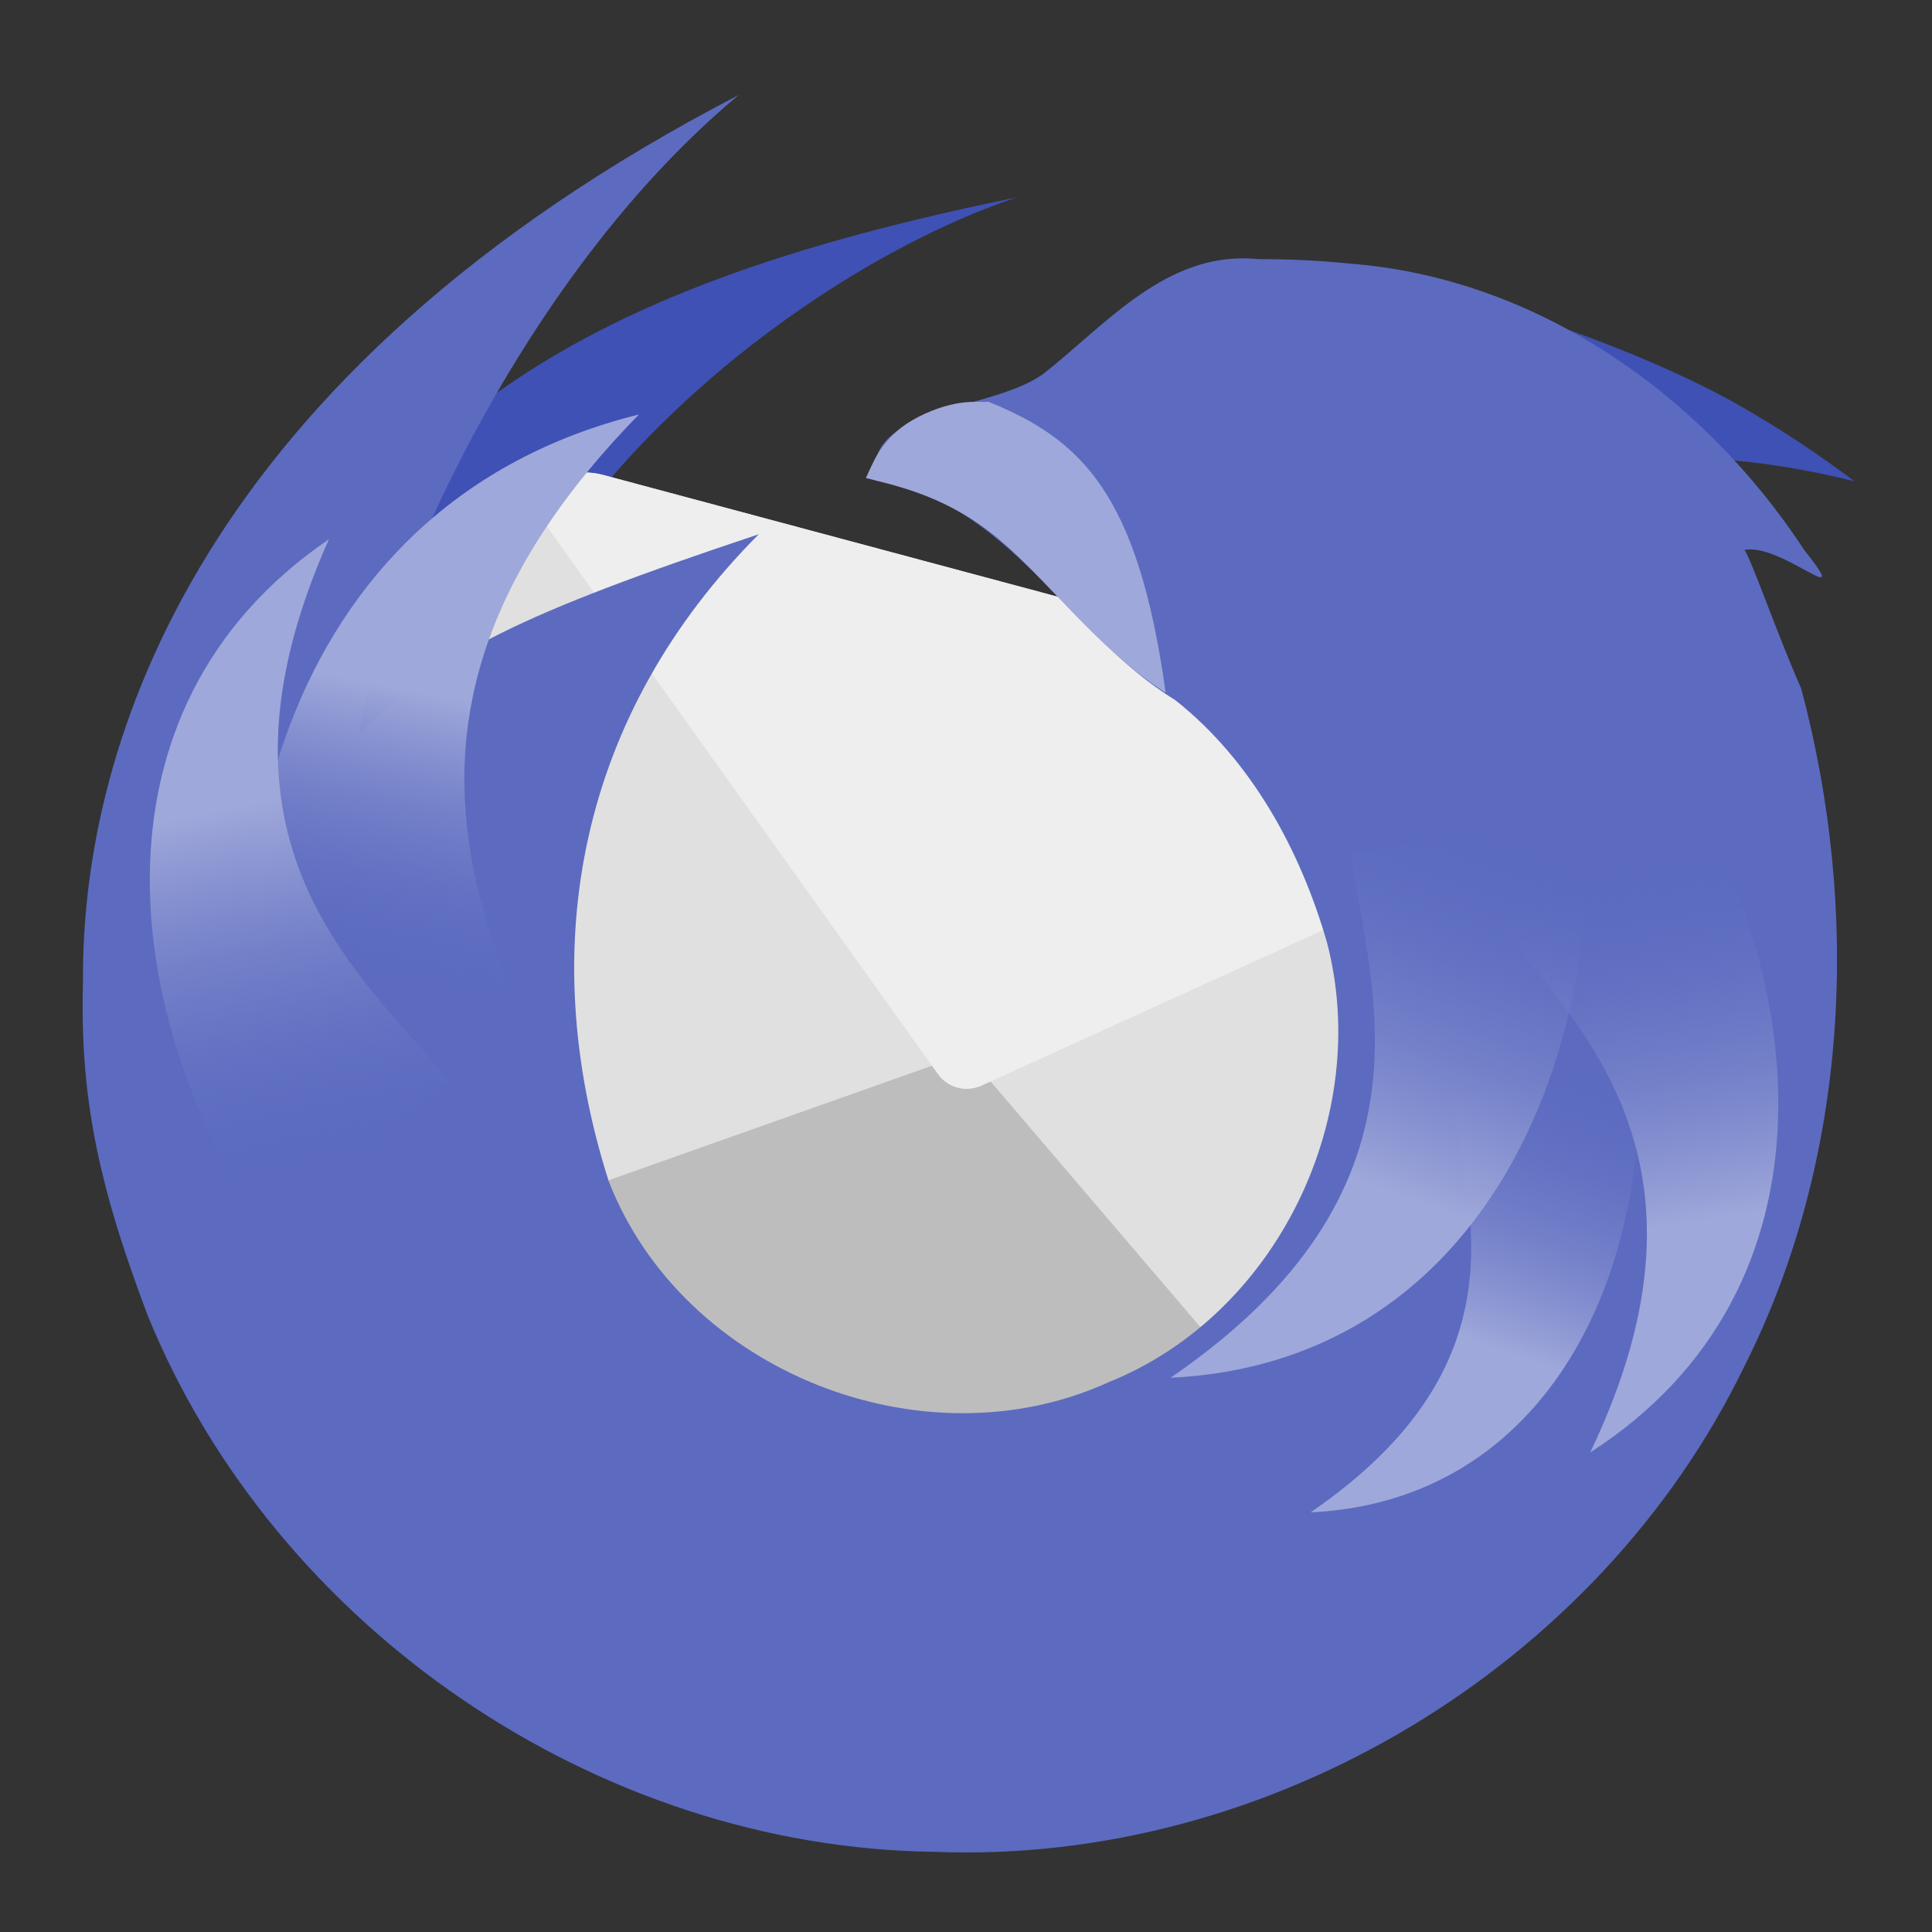 <?xml version="1.0" encoding="UTF-8"?>
<svg xmlns="http://www.w3.org/2000/svg" xmlns:xlink="http://www.w3.org/1999/xlink" width="48px" height="48px" viewBox="0 0 48 48" version="1.1">
<rect x="0" y="0" width="48" height="48" fill="#333333" stroke="none"/>
<defs>
<linearGradient id="linear0" gradientUnits="userSpaceOnUse" x1="1330.908" y1="925.779" x2="1398.166" y2="1366.002" gradientTransform="matrix(0.016,0.003,0.003,-0.016,12.625,44.16)">
<stop offset="0" style="stop-color:rgb(62.353%,65.882%,85.49%);stop-opacity:1;"/>
<stop offset="1" style="stop-color:rgb(36.078%,41.961%,75.294%);stop-opacity:0;"/>
</linearGradient>
<linearGradient id="linear1" gradientUnits="userSpaceOnUse" x1="1330.908" y1="925.779" x2="1384.549" y2="1203.488" gradientTransform="matrix(-0.025,-0,-0,0.025,44.395,-5.818)">
<stop offset="0" style="stop-color:rgb(62.353%,65.882%,85.49%);stop-opacity:1;"/>
<stop offset="1" style="stop-color:rgb(36.078%,41.961%,75.294%);stop-opacity:0;"/>
</linearGradient>
<linearGradient id="linear2" gradientUnits="userSpaceOnUse" x1="1330.908" y1="925.779" x2="1398.166" y2="1366.002" gradientTransform="matrix(0.019,-0.006,-0.006,-0.019,21.726,56.03)">
<stop offset="0" style="stop-color:rgb(62.353%,65.882%,85.49%);stop-opacity:1;"/>
<stop offset="1" style="stop-color:rgb(36.078%,41.961%,75.294%);stop-opacity:0;"/>
</linearGradient>
<linearGradient id="linear3" gradientUnits="userSpaceOnUse" x1="1330.908" y1="925.779" x2="1398.166" y2="1366.002" gradientTransform="matrix(0.02,0.004,0.004,-0.02,3.71,42.613)">
<stop offset="0" style="stop-color:rgb(62.353%,65.882%,85.49%);stop-opacity:1;"/>
<stop offset="1" style="stop-color:rgb(36.078%,41.961%,75.294%);stop-opacity:0;"/>
</linearGradient>
<linearGradient id="linear4" gradientUnits="userSpaceOnUse" x1="1330.908" y1="925.779" x2="1398.166" y2="1366.002" gradientTransform="matrix(-0.019,0.007,0.007,0.019,25.422,-7.005)">
<stop offset="0" style="stop-color:rgb(62.353%,65.882%,85.49%);stop-opacity:1;"/>
<stop offset="1" style="stop-color:rgb(36.078%,41.961%,75.294%);stop-opacity:0;"/>
</linearGradient>
</defs>
<g id="surface1">
<path style=" stroke:none;fill-rule:nonzero;fill:rgb(24.706%,31.765%,70.98%);fill-opacity:1;" d="M 25.25 4.906 C 14.383 7.129 7.805 10.672 4.961 21.211 C 8.398 17.082 7.121 22.977 12.191 22.977 C 9.215 15.535 18.473 7.199 25.25 4.906 Z M 25.25 4.906 "/>
<path style=" stroke:none;fill-rule:nonzero;fill:rgb(74.118%,74.118%,74.118%);fill-opacity:1;" d="M 14.992 11.801 L 39.016 18.238 C 39.965 18.492 40.527 19.465 40.273 20.414 L 35.676 37.574 C 35.422 38.52 34.445 39.082 33.5 38.828 L 9.477 32.391 C 8.527 32.137 7.965 31.164 8.219 30.215 L 12.816 13.055 C 13.07 12.109 14.047 11.547 14.992 11.801 Z M 14.992 11.801 "/>
<path style=" stroke:none;fill-rule:nonzero;fill:rgb(87.843%,87.843%,87.843%);fill-opacity:1;" d="M 13.711 11.938 C 13.285 12.16 12.953 12.555 12.816 13.055 L 8.219 30.215 C 8.078 30.738 8.188 31.27 8.469 31.68 L 24.016 26.172 Z M 13.711 11.938 "/>
<path style=" stroke:none;fill-rule:nonzero;fill:rgb(87.843%,87.843%,87.843%);fill-opacity:1;" d="M 40.059 19 C 40.316 19.402 40.406 19.91 40.273 20.414 L 35.676 37.57 C 35.535 38.094 35.176 38.5 34.727 38.715 L 24.016 26.172 Z M 40.059 19 "/>
<path style=" stroke:none;fill-rule:nonzero;fill:rgb(93.333%,93.333%,93.333%);fill-opacity:1;" d="M 14.992 11.801 C 14.277 11.605 13.547 11.879 13.125 12.434 L 23.301 26.684 C 23.543 27.027 23.996 27.148 24.383 26.973 L 40.32 19.719 C 40.23 19.027 39.734 18.43 39.016 18.238 Z M 14.992 11.801 "/>
<path style=" stroke:none;fill-rule:nonzero;fill:rgb(24.706%,31.765%,70.98%);fill-opacity:1;" d="M 43.25 10.094 C 40.828 8.707 36.523 7.168 33.484 6.824 L 31.793 12.879 C 31.496 13.395 31.152 13.867 30.777 14.289 C 30.957 14.477 31.145 14.672 31.348 14.875 C 35.625 11.676 40.461 10.555 46.074 11.957 C 45.195 11.297 44.254 10.668 43.25 10.094 Z M 43.25 10.094 "/>
<path style=" stroke:none;fill-rule:nonzero;fill:rgb(36.078%,41.961%,75.294%);fill-opacity:1;" d="M 30.871 6.418 C 28.844 6.426 27.441 8.082 25.965 9.254 C 24.73 10.227 21.398 10.07 21.762 11.941 C 25.055 12.453 26.555 15.781 29.195 17.391 C 31.09 18.887 32.309 21.125 32.969 23.418 C 34.098 27.742 31.723 32.664 27.543 34.34 C 22.949 36.438 16.969 34.082 15.125 29.352 C 13.25 23.473 14.422 17.719 18.852 13.273 C 12.898 15.258 10.914 16.25 8.93 18.234 C 9.156 15.984 12.402 7.32 18.355 2.359 C 4.961 9.305 2.027 18.457 2.062 24.359 C 1.984 27.164 2.398 29.332 3.676 32.699 C 6.848 40.461 14.84 45.91 23.227 46.008 C 31.539 46.336 39.738 41.406 43.352 33.918 C 45.941 28.762 46.223 22.625 44.75 17.105 C 44.152 15.754 43.492 13.84 43.34 13.664 C 44.273 13.48 46.105 15.277 44.828 13.668 C 42.316 9.832 38.207 6.914 33.555 6.551 C 32.801 6.473 32.043 6.438 31.285 6.438 C 31.145 6.426 31.004 6.418 30.871 6.418 Z M 30.871 6.418 "/>
<path style=" stroke:none;fill-rule:nonzero;fill:url(#linear0);" d="M 32.562 37.574 C 37.91 33.91 36.473 30.023 36.078 27.336 C 37.137 27.16 39.82 26.785 40.68 26.172 C 41.043 31.59 38.48 37.289 32.562 37.574 Z M 32.562 37.574 "/>
<path style=" stroke:none;fill-rule:nonzero;fill:url(#linear1);" d="M 15.875 10.297 C 8.801 17.52 12.176 23.035 13.594 27.031 C 12.027 27.621 8.031 29.008 6.902 30.203 C 4.707 22.023 6.906 12.523 15.875 10.297 Z M 15.875 10.297 "/>
<path style=" stroke:none;fill-rule:nonzero;fill:rgb(62.353%,65.882%,85.49%);fill-opacity:1;" d="M 24.547 9.977 C 24.41 10.02 23.898 9.867 22.992 10.273 C 22.523 10.484 22.223 10.73 22.016 10.988 C 21.746 11.301 21.645 11.609 21.512 11.875 C 22.098 12.035 23.391 12.262 24.668 13.273 C 25.949 14.289 27.172 16.051 28.961 17.215 C 28.277 12.281 26.887 10.922 24.547 9.977 Z M 24.547 9.977 "/>
<path style=" stroke:none;fill-rule:nonzero;fill:url(#linear2);" d="M 39.508 36.086 C 43.07 28.648 39.012 25.277 36.867 22.566 C 37.922 21.699 40.645 19.574 41.199 18.355 C 45.047 24.094 45.848 32.008 39.508 36.086 Z M 39.508 36.086 "/>
<path style=" stroke:none;fill-rule:nonzero;fill:url(#linear3);" d="M 29.082 34.23 C 35.887 29.57 34.059 24.621 33.555 21.203 C 34.902 20.98 38.32 20.5 39.41 19.723 C 39.875 26.617 36.613 33.871 29.082 34.23 Z M 29.082 34.23 "/>
<path style=" stroke:none;fill-rule:nonzero;fill:url(#linear4);" d="M 8.172 13.398 C 4.805 20.93 8.949 24.191 11.164 26.848 C 10.133 27.738 7.469 29.934 6.945 31.168 C 2.949 25.531 1.938 17.645 8.172 13.398 Z M 8.172 13.398 "/>
</g>
</svg>
